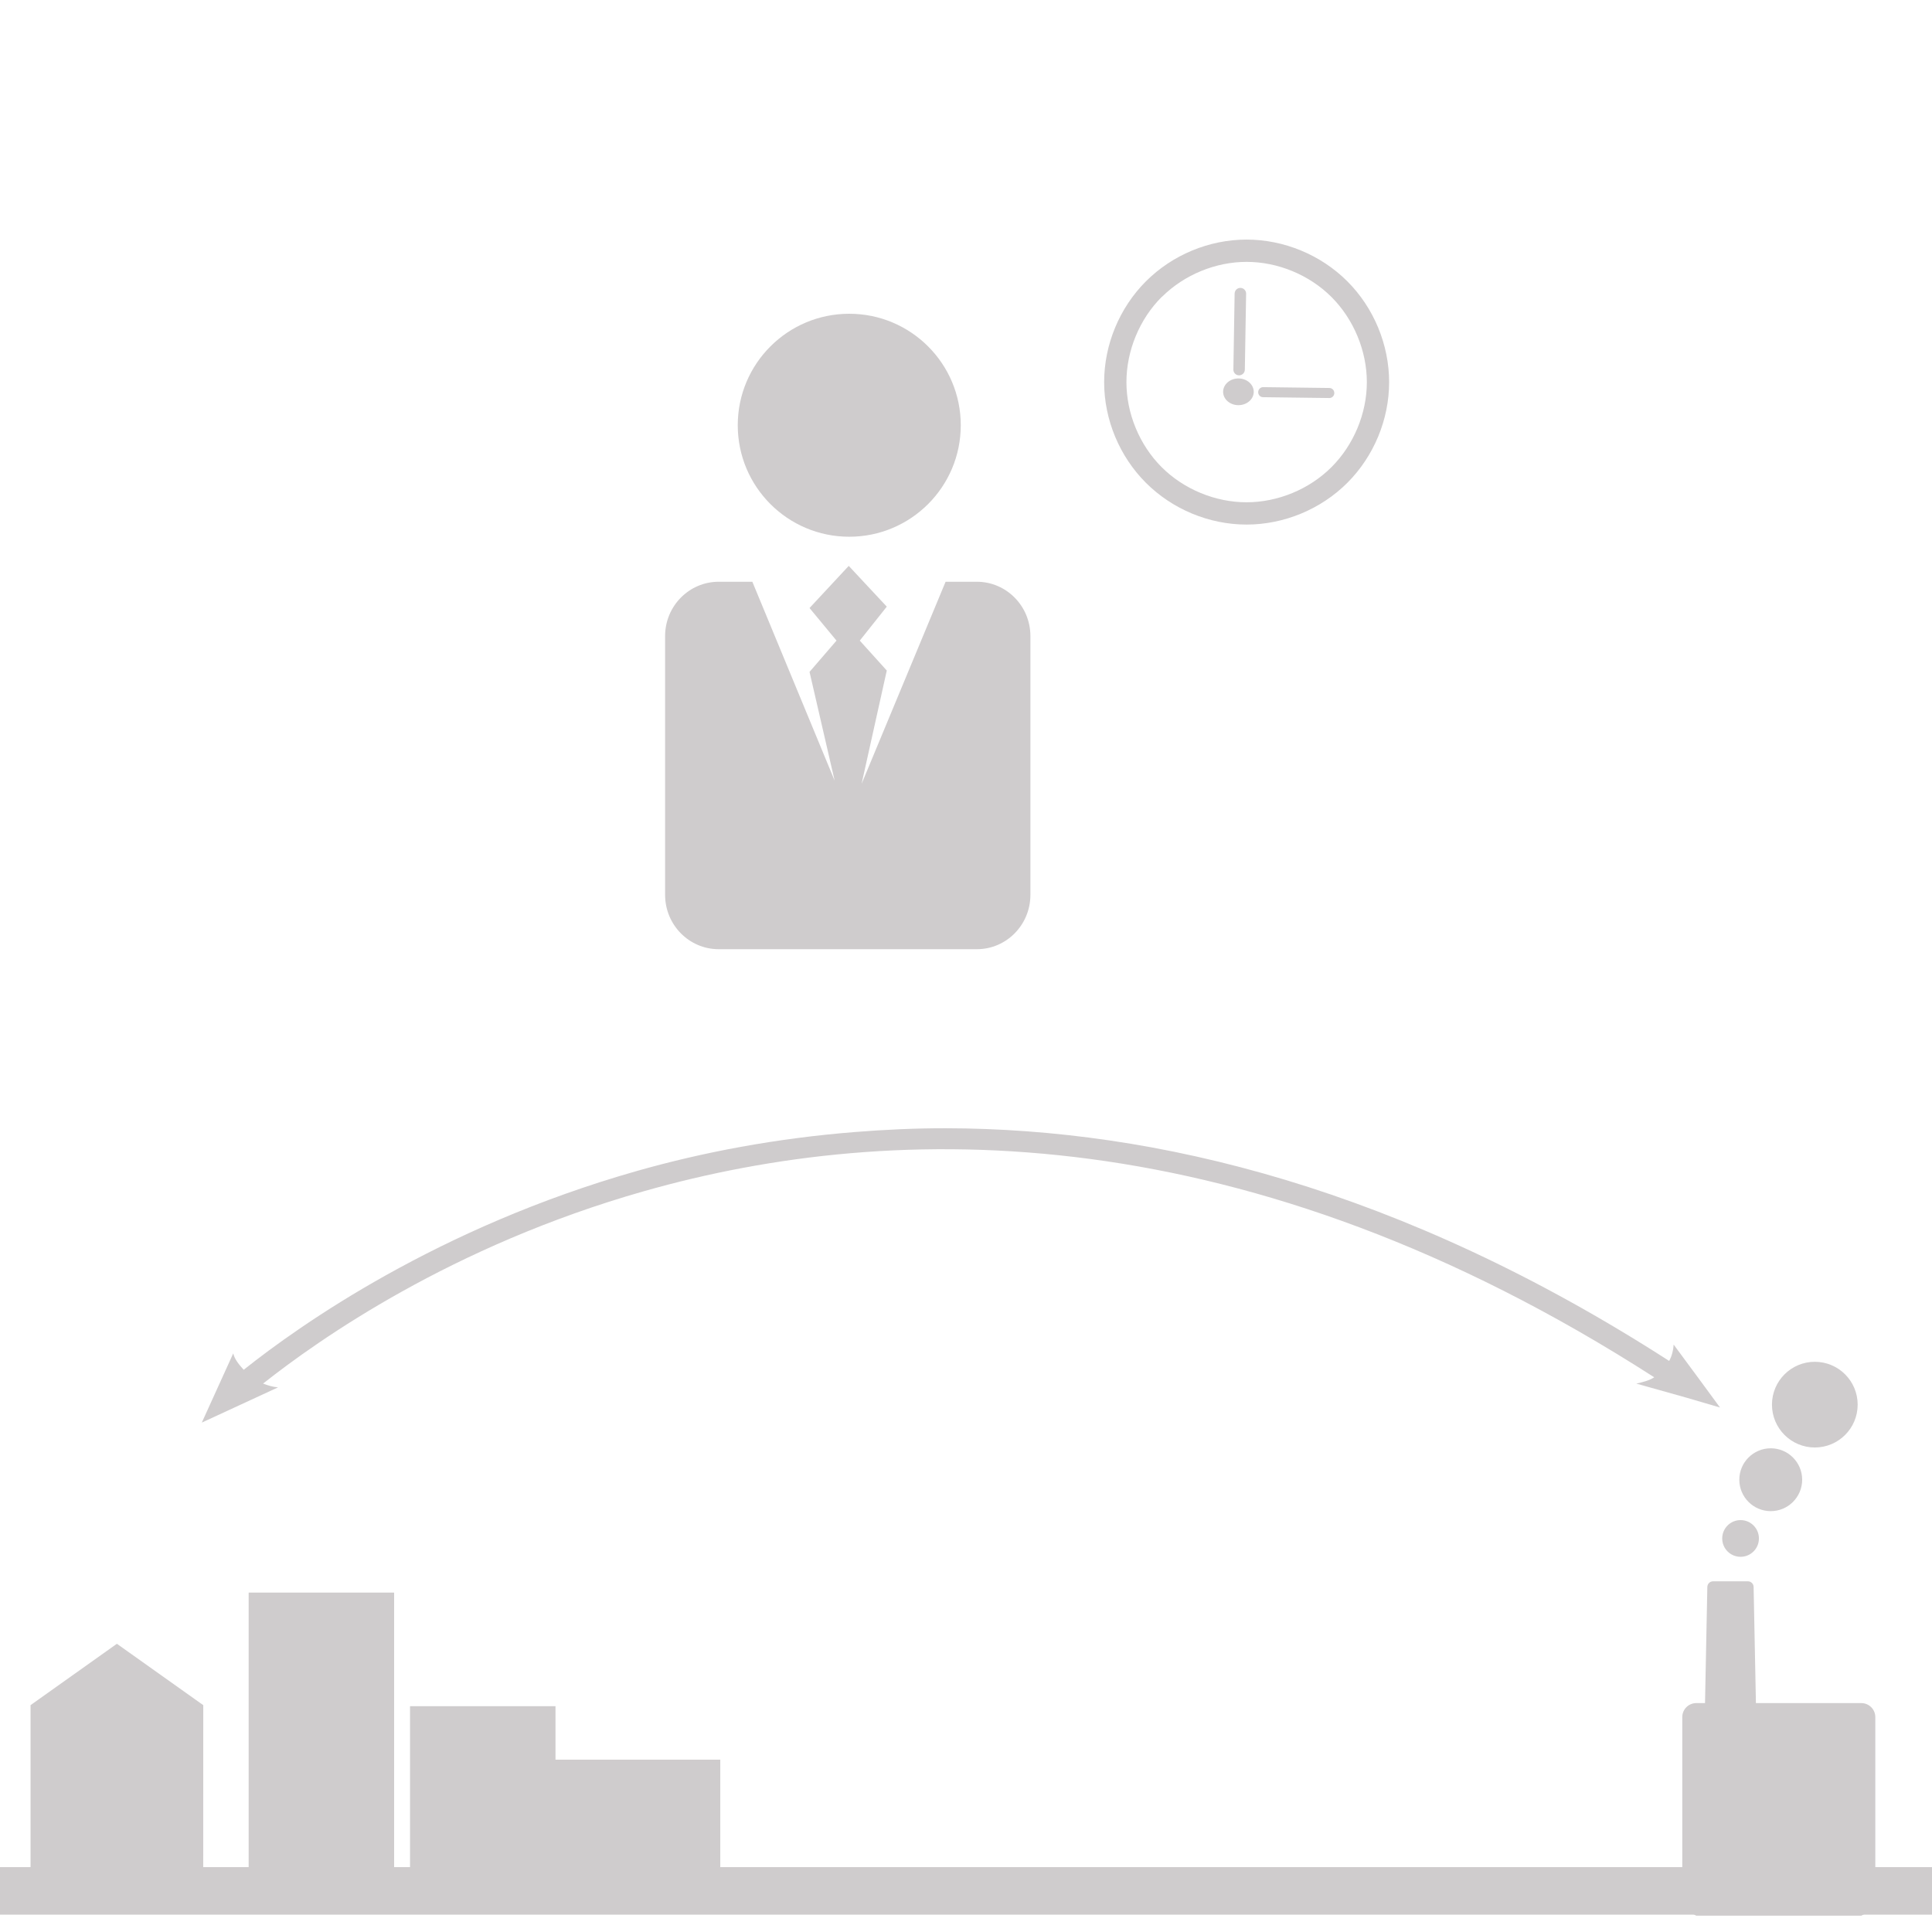 <?xml version="1.0" encoding="UTF-8" standalone="no"?>
<!-- Created with Inkscape (http://www.inkscape.org/) -->

<svg
   xmlns:dc="http://purl.org/dc/elements/1.1/"
   xmlns:cc="http://creativecommons.org/ns#"
   xmlns:rdf="http://www.w3.org/1999/02/22-rdf-syntax-ns#"
   xmlns:svg="http://www.w3.org/2000/svg"
   xmlns="http://www.w3.org/2000/svg"
   xmlns:sodipodi="http://sodipodi.sourceforge.net/DTD/sodipodi-0.dtd"
   xmlns:inkscape="http://www.inkscape.org/namespaces/inkscape"
   version="1.1"
   width="48"
   height="48"
   id="svg28083"
   inkscape:version="0.48.4 r9939"
   sodipodi:docname="travail-hors-commune.svg">
  <sodipodi:namedview
     pagecolor="#ffffff"
     bordercolor="#666666"
     borderopacity="1"
     objecttolerance="10"
     gridtolerance="10"
     guidetolerance="10"
     inkscape:pageopacity="0"
     inkscape:pageshadow="2"
     inkscape:window-width="1680"
     inkscape:window-height="1026"
     id="namedview49"
     showgrid="false"
     inkscape:zoom="6.9532167"
     inkscape:cx="1.3781435"
     inkscape:cy="41.463601"
     inkscape:window-x="1920"
     inkscape:window-y="24"
     inkscape:window-maximized="1"
     inkscape:current-layer="svg28083" />
  <defs
     id="defs28085">
    <marker
       refX="0"
       refY="0"
       orient="auto"
       id="Arrow2Send"
       style="overflow:visible">
      <path
         d="M 8.719,4.034 -2.207,0.016 8.719,-4.002 c -1.745,2.372 -1.735,5.617 -6e-7,8.035 z"
         transform="matrix(-0.3,0,0,-0.3,0.69,0)"
         id="path3974"
         style="fill-rule:evenodd;stroke-width:0.625;stroke-linejoin:round" />
    </marker>
    <marker
       refX="0"
       refY="0"
       orient="auto"
       id="Arrow2Sstart"
       style="overflow:visible">
      <path
         d="M 8.719,4.034 -2.207,0.016 8.719,-4.002 c -1.745,2.372 -1.735,5.617 -6e-7,8.035 z"
         transform="matrix(0.3,0,0,0.3,-0.69,0)"
         id="path3971"
         style="fill-rule:evenodd;stroke-width:0.625;stroke-linejoin:round" />
    </marker>
    <marker
       refX="0"
       refY="0"
       orient="auto"
       id="Arrow2Lstart"
       style="overflow:visible">
      <path
         d="M 8.719,4.034 -2.207,0.016 8.719,-4.002 c -1.745,2.372 -1.735,5.617 -6e-7,8.035 z"
         transform="matrix(1.1,0,0,1.1,1.1,0)"
         id="path3959"
         style="fill-rule:evenodd;stroke-width:0.625;stroke-linejoin:round" />
    </marker>
    <marker
       refX="0"
       refY="0"
       orient="auto"
       id="Arrow1Mstart"
       style="overflow:visible">
      <path
         d="M 0,0 5,-5 -12.5,0 5,5 0,0 z"
         transform="matrix(0.4,0,0,0.4,4,0)"
         id="path3947"
         style="fill-rule:evenodd;stroke:#000000;stroke-width:1pt" />
    </marker>
    <marker
       refX="0"
       refY="0"
       orient="auto"
       id="Arrow1Lend"
       style="overflow:visible">
      <path
         d="M 0,0 5,-5 -12.5,0 5,5 0,0 z"
         transform="matrix(-0.8,0,0,-0.8,-10,0)"
         id="path3944"
         style="fill-rule:evenodd;stroke:#000000;stroke-width:1pt" />
    </marker>
    <marker
       refX="0"
       refY="0"
       orient="auto"
       id="Arrow1Lstart"
       style="overflow:visible">
      <path
         d="M 0,0 5,-5 -12.5,0 5,5 0,0 z"
         transform="matrix(0.8,0,0,0.8,10,0)"
         id="path3941"
         style="fill-rule:evenodd;stroke:#000000;stroke-width:1pt" />
    </marker>
    <clipPath
       id="clipPath4901">
      <path
         d="m 315.748,1648.19 0.773,0 0,-0.63 -0.773,0 0,0.63 z"
         id="path4903" />
    </clipPath>
    <clipPath
       id="clipPath4905">
      <path
         d="m 315.759,1648.18 0.762,0 0,-0.62 -0.762,0 0,0.62 z"
         id="path4907" />
    </clipPath>
    <clipPath
       id="clipPath4909">
      <path
         d="m 315.748,1648.19 0.011,0 0,-0.01 -0.011,0 0,0.01 z"
         id="path4911" />
    </clipPath>
    <clipPath
       id="clipPath4857">
      <path
         d="m 327.146,1644.07 0.45,0 0,-0.02 -0.45,0 0,0.02 z"
         id="path4859" />
    </clipPath>
    <clipPath
       id="clipPath4861">
      <path
         d="m 327.146,1644.07 0.446,0 0,-0.02 -0.446,0 0,0.02 z"
         id="path4863" />
    </clipPath>
    <clipPath
       id="clipPath4865">
      <path
         d="m 327.592,1644.05 0.004,0 0,0 -0.004,0 z"
         id="path4867" />
    </clipPath>
  </defs>
  <g
     id="g3030">
    <g
       id="g3932"
       transform="matrix(0.539,0,0,0.539,12.071,0.723)">
      <g
         id="g7214"
         transform="matrix(0.829,0,0,-0.829,16.75,23.399)">
        <path
           style="fill:#cfcccd;fill-opacity:1;fill-rule:nonzero;stroke:none"
           id="path7216"
           d="m 0,0 c 3.424,0 6.201,2.776 6.201,6.199 0,3.424 -2.777,6.199 -6.201,6.199 -3.423,0 -6.199,-2.775 -6.199,-6.199 C -6.199,2.776 -3.423,0 0,0" />
      </g>
      <g
         id="g7218"
         transform="matrix(0.829,0,0,-0.829,22.631,25.474)">
        <path
           style="fill:#cfcccd;fill-opacity:1;fill-rule:nonzero;stroke:none"
           id="path7220"
           d="m 0,0 -1.737,0 -4.67,-11.236 1.4,6.3 -1.501,1.663 1.501,1.889 -2.115,2.266 -2.18,-2.343 1.5,-1.812 -1.5,-1.739 1.397,-6.049 L -12.482,0 -14.354,0 c -1.645,0 -2.979,-1.354 -2.979,-3.021 l 0,-14.387 c 0,-1.67 1.334,-3.023 2.979,-3.023 l 14.354,0 c 1.646,0 2.979,1.353 2.979,3.023 l 0,14.387 C 2.979,-1.354 1.646,0 0,0" />
      </g>
    </g>
    <g
       id="g3915"
       transform="matrix(0.369,0,0,0.369,17.32,4.534)">
      <path
         inkscape:connector-curvature="0"
         id="path3846"
         d="m 36.993,23.032 c -2.521,0 -4.994,-1.03 -6.777,-2.812 -1.782,-1.782 -2.812,-4.256 -2.812,-6.777 0,-2.521 1.03,-5.005 2.812,-6.787 1.782,-1.782 4.256,-2.812 6.777,-2.812 2.521,0 5.005,1.03 6.787,2.812 1.782,1.782 2.812,4.267 2.812,6.787 0,2.521 -1.03,4.994 -2.812,6.777 -1.782,1.782 -4.267,2.812 -6.787,2.812 z m 0,-1.501 c 2.109,0 4.228,-0.877 5.72,-2.368 1.491,-1.491 2.379,-3.611 2.379,-5.72 0,-2.109 -0.888,-4.239 -2.379,-5.73 -1.491,-1.491 -3.611,-2.368 -5.72,-2.368 -2.086,0 -4.178,0.864 -5.667,2.326 l -0.053,0.042 C 29.782,9.204 28.905,11.334 28.905,13.443 c 0,2.109 0.877,4.228 2.368,5.72 1.491,1.491 3.611,2.368 5.72,2.368 z"
         style="font-size:medium;font-style:normal;font-variant:normal;font-weight:normal;font-stretch:normal;text-indent:0;text-align:start;text-decoration:none;line-height:normal;letter-spacing:normal;word-spacing:normal;text-transform:none;direction:ltr;block-progression:tb;writing-mode:lr-tb;text-anchor:start;baseline-shift:baseline;color:#000000;fill:#cfcccd;fill-opacity:1;stroke:none;stroke-width:4.435;marker:none;visibility:visible;display:inline;overflow:visible;enable-background:accumulate;font-family:Sans;-inkscape-font-specification:Sans" />
      <g
         id="g3838-6"
         transform="matrix(1,0,0,0.873,-117.621,-12.914)">
        <g
           id="g214-7"
           transform="matrix(1.25,0,0,-1.25,154.083,29.906)">
          <path
             style="fill:#cfcccd;fill-opacity:1;fill-rule:nonzero;stroke:none"
             id="path216-5"
             d="m 0,0 c -0.455,0.007 -0.83,-0.355 -0.838,-0.812 -0.006,-0.455 0.358,-0.831 0.813,-0.836 0.457,-0.006 0.83,0.357 0.837,0.813 C 0.816,-0.381 0.455,-0.006 0,0" />
        </g>
        <g
           id="g218-3"
           transform="matrix(1.25,0,0,-1.25,160.194,30.641)">
          <path
             style="fill:#cfcccd;fill-opacity:1;fill-rule:nonzero;stroke:none"
             id="path220-5"
             d="m 0,0 -3.566,0.052 c -0.149,0.002 -0.27,-0.136 -0.272,-0.309 -0.002,-0.171 0.115,-0.311 0.264,-0.311 L -0.01,-0.62 C 0.139,-0.624 0.262,-0.486 0.262,-0.315 0.266,-0.143 0.148,-0.004 0,0" />
        </g>
        <g
           id="g222-6"
           transform="matrix(1.25,0,0,-1.25,154.103,29.667)">
          <path
             style="fill:#cfcccd;fill-opacity:1;fill-rule:nonzero;stroke:none"
             id="path224-2"
             d="M 0,0 C 0.172,-0.002 0.314,0.154 0.316,0.351 L 0.385,5.04 C 0.387,5.234 0.25,5.394 0.08,5.396 -0.092,5.399 -0.23,5.243 -0.234,5.048 L -0.301,0.359 C -0.305,0.164 -0.168,0.004 0,0" />
        </g>
      </g>
    </g>
    <g
       style="color:#000000;fill:#000000;fill-opacity:1;fill-rule:nonzero;stroke-width:0.922;stroke-linecap:butt;stroke-linejoin:miter;stroke-miterlimit:4;stroke-opacity:1;stroke-dasharray:none;stroke-dashoffset:0;marker:none;visibility:visible;display:inline;overflow:visible;enable-background:accumulate"
       id="g2993"
       transform="matrix(0.66,0,0,0.66,64.187,-8.701)">
      <path
         style="color:#000000;fill:#cfcccd;fill-opacity:1;fill-rule:nonzero;stroke:none;stroke-width:0.922;marker:none;visibility:visible;display:inline;overflow:visible;enable-background:accumulate"
         id="path3017"
         d="m -28.937,64.446 c 0.891,0 1.613,0.722 1.613,1.613 0,0.891 -0.722,1.613 -1.613,1.613 -0.891,0 -1.613,-0.722 -1.613,-1.613 0,-0.891 0.722,-1.613 1.613,-1.613 z m -1.659,3.256 c 0.653,0 1.183,0.53 1.183,1.183 0,0.653 -0.53,1.183 -1.183,1.183 -0.653,0 -1.183,-0.53 -1.183,-1.183 0,-0.653 0.529,-1.183 1.183,-1.183 z m -1.136,2.703 c 0.382,0 0.691,0.309 0.691,0.691 0,0.382 -0.309,0.691 -0.691,0.691 -0.382,0 -0.691,-0.309 -0.691,-0.691 0,-0.382 0.309,-0.691 0.691,-0.691 z m 5.072,14.365 c 0,0.291 -0.527,0.526 -0.527,0.526 l -6.212,0 c 0,0 -0.527,-0.236 -0.527,-0.526 l 0,-6.95 c 0,-0.291 0.236,-0.526 0.527,-0.526 l 0.329,0 0.087,-4.373 c 0.003,-0.118 0.099,-0.212 0.216,-0.212 l 1.31,0 c 0.118,0 0.214,0.094 0.216,0.212 l 0.087,4.373 3.967,0 c 0.291,0 0.527,0.236 0.527,0.526 l 0,6.95 z" />
    </g>
    <path
       style="color:#000000;fill:#cfcccd;fill-opacity:1;fill-rule:nonzero;stroke:none;marker:none;visibility:visible;display:inline;overflow:visible;enable-background:accumulate"
       id="polygon4"
       d="m 5.05,42.364 -2.146,-1.525 -2.145,1.525 0,4.066 0,1.129 4.291,0 1.129,0 3.614,0 0.395,0 0.536,0 3.077,0 4.094,0 0,-1.129 0,-2.711 -4.094,0 0,-1.329 -3.614,0 0,4.04 -0.395,0 0,-6.863 -3.614,0 0,6.863 -1.129,0 z" />
    <rect
       style="color:#000000;fill:#cfcccd;fill-opacity:1;fill-rule:nonzero;stroke:none;stroke-width:0.922;marker:none;visibility:visible;display:inline;overflow:visible;enable-background:accumulate"
       id="rect3053"
       y="46.388"
       x="-0.132"
       height="1.181"
       width="48.283" />
    <g
       id="g5757"
       transform="matrix(1.188,0,0,1,-3.933,2)">
      <path
         style="font-size:medium;font-style:normal;font-variant:normal;font-weight:normal;font-stretch:normal;text-indent:0;text-align:start;text-decoration:none;line-height:normal;letter-spacing:normal;word-spacing:normal;text-transform:none;direction:ltr;block-progression:tb;writing-mode:lr-tb;text-anchor:start;baseline-shift:baseline;color:#000000;fill:#cfcccd;fill-opacity:1;stroke:none;stroke-width:0.524;marker:none;visibility:visible;display:inline;overflow:visible;enable-background:accumulate;font-family:Sans;-inkscape-font-specification:Sans"
         id="path4567"
         d="m 23.094,26.031 c -0.652,-0.001 -1.288,0.035 -1.906,0.094 -1.649,0.156 -3.18,0.502 -4.562,0.969 -4.148,1.4 -7.037,3.819 -8.219,4.938 C 8.315,31.91 8.22,31.78 8.188,31.625 L 7.531,33.344 9.125,32.469 C 9.009,32.456 8.915,32.421 8.812,32.375 c 1.162,-1.091 3.94,-3.422 7.969,-4.781 5.258,-1.774 12.59,-1.898 21.125,4.625 -0.107,0.081 -0.24,0.12 -0.375,0.156 l 1.031,0.344 0.719,0.25 L 38.875,32.312 38.312,31.406 c -0.007,0.142 -0.037,0.283 -0.094,0.406 -5.608,-4.29 -10.734,-5.772 -15.125,-5.781 z" />
    </g>
  </g>
</svg>
